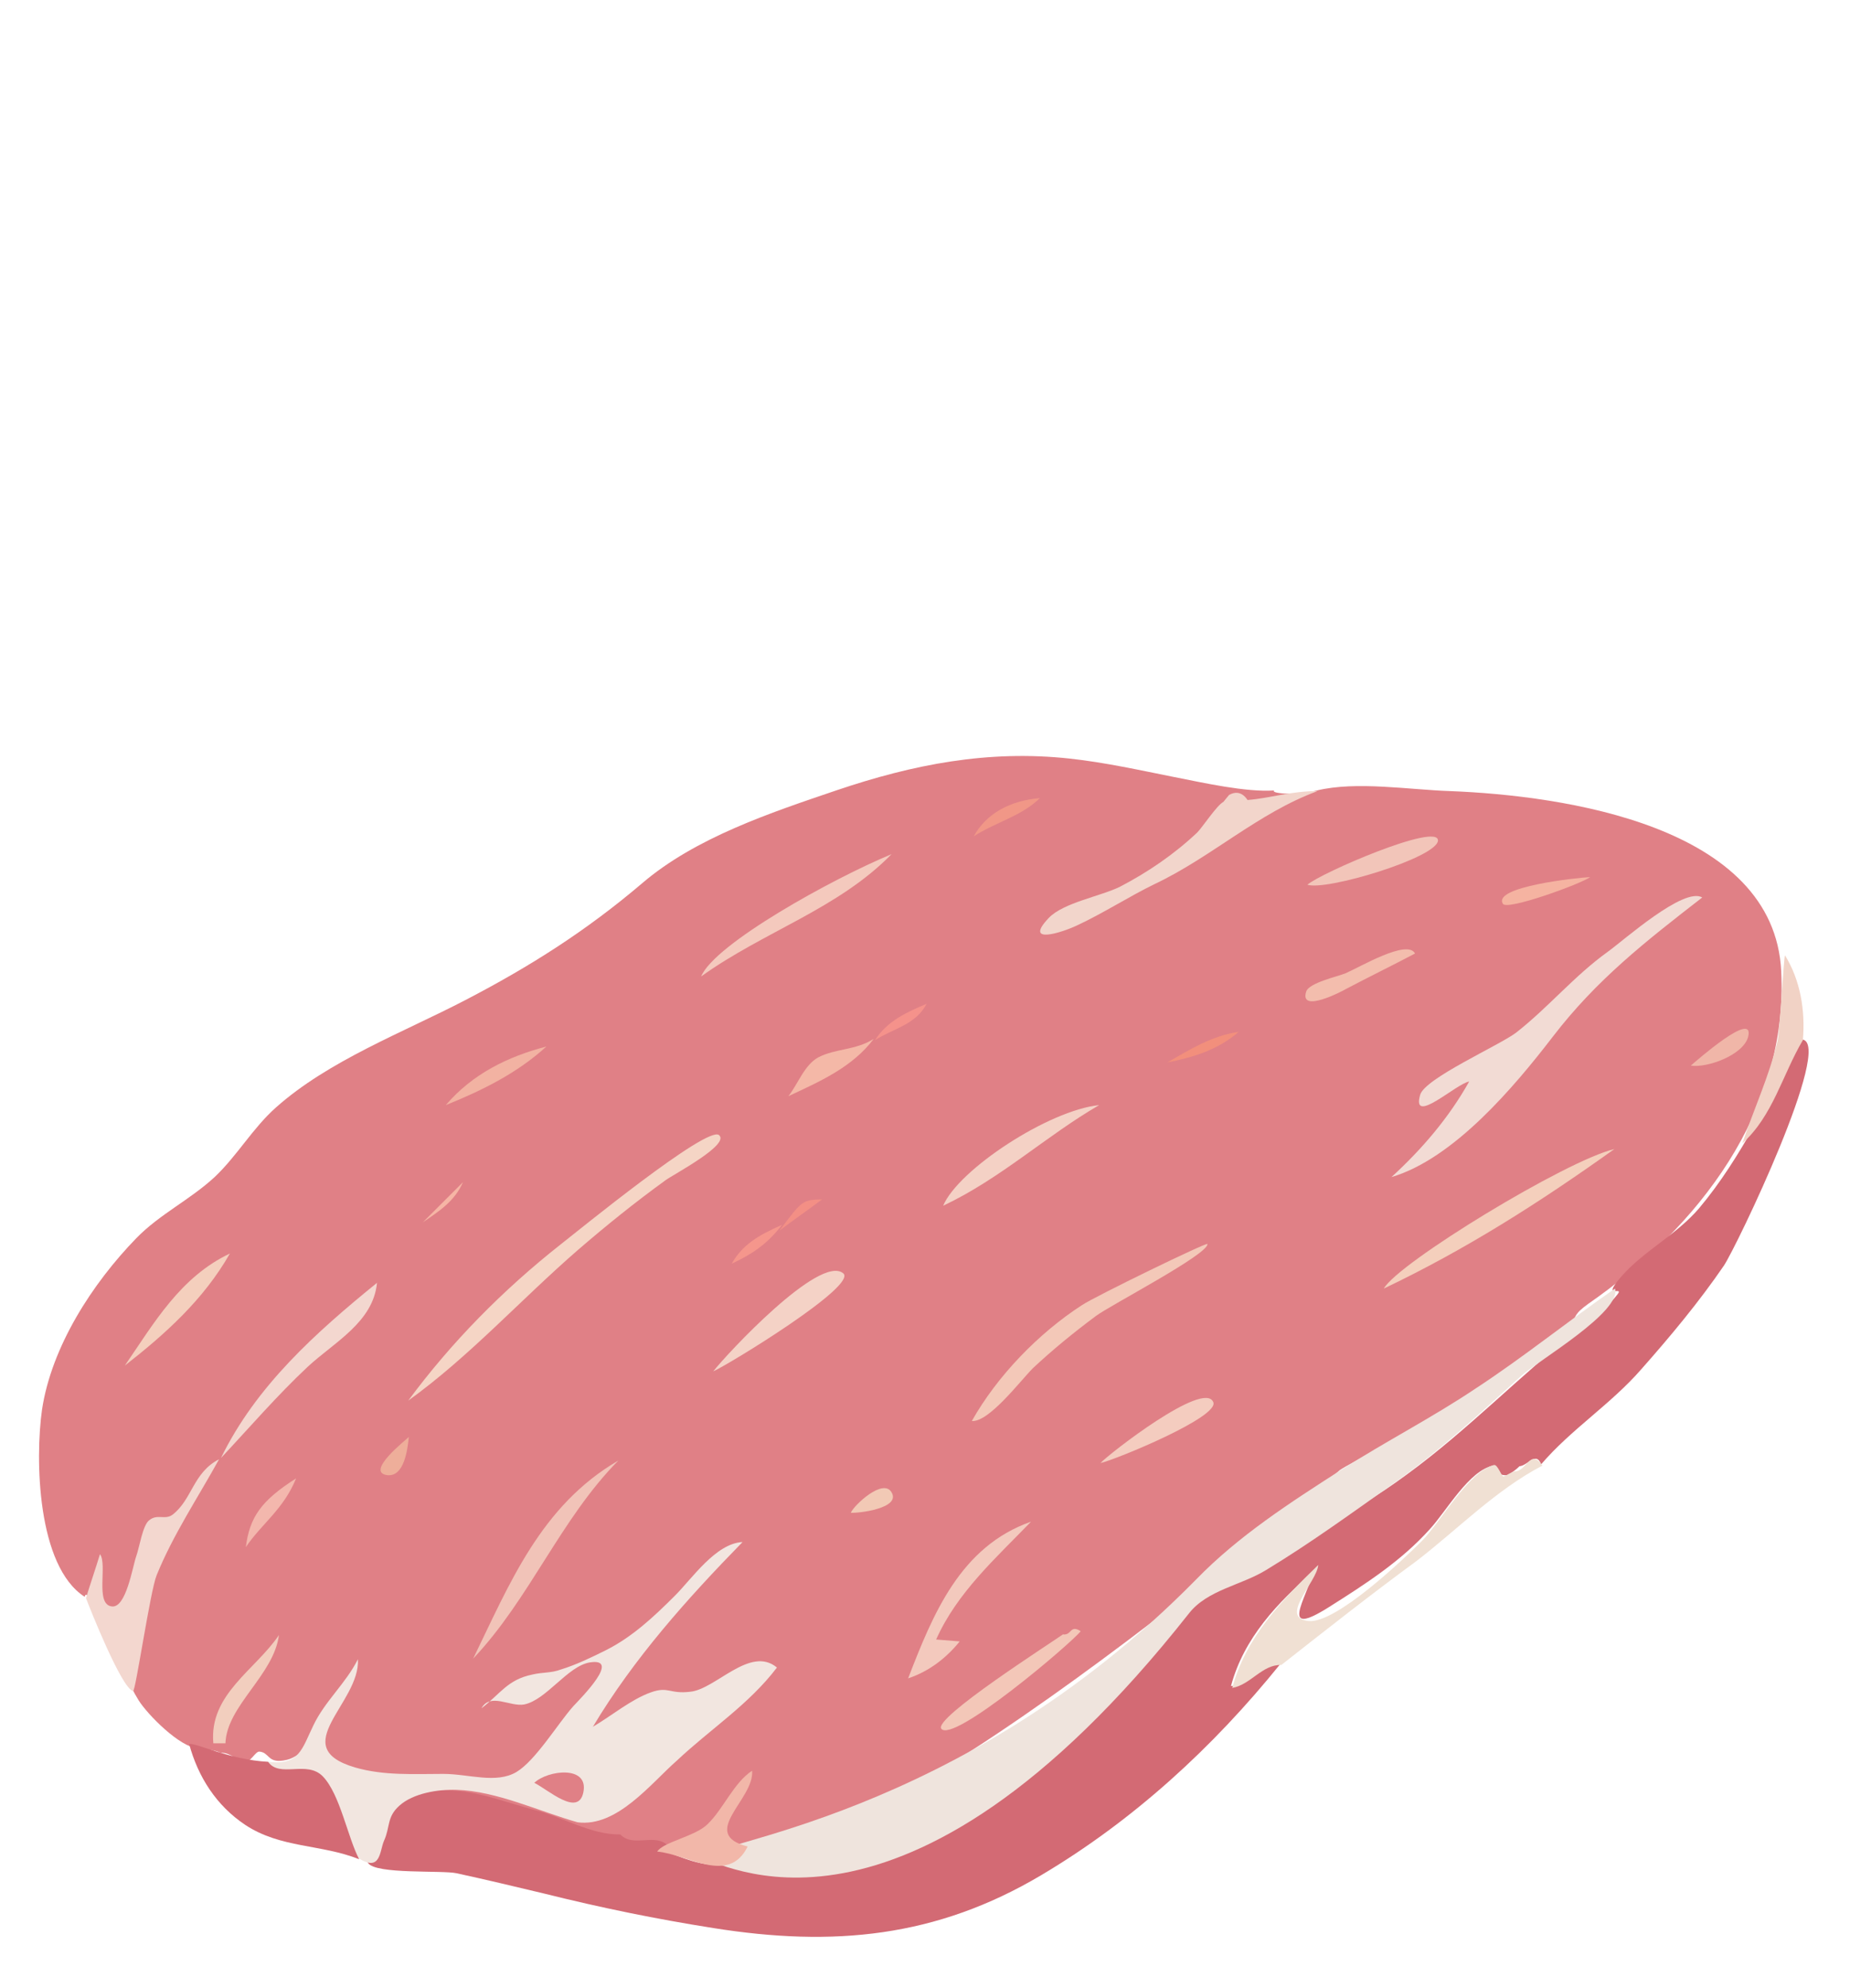 <?xml version="1.0" encoding="utf-8"?>
<!-- Generator: Adobe Illustrator 22.0.0, SVG Export Plug-In . SVG Version: 6.00 Build 0)  -->
<svg version="1.1" id="Layer_1" xmlns="http://www.w3.org/2000/svg" xmlns:xlink="http://www.w3.org/1999/xlink" x="0px" y="0px"
	 viewBox="0 0 290.5 312.1" style="enable-background:new 0 0 290.5 312.1;" xml:space="preserve">
<style type="text/css">
	.st0{fill:#E08086;}
	.st1{fill:#B73E1D;}
	.st2{fill:#DD9225;}
	.st3{fill:#E27E3B;}
	.st4{fill:#2581A4;}
	.st5{fill:#3C9656;}
	.st6{fill:#B7533B;}
	.st7{fill:#9B5829;}
	.st8{fill:#F2E044;}
	.st9{fill:#5C3E6D;}
	.st10{fill:#CCA44C;}
	.st11{fill:#C16938;}
	.st12{fill:#2E7B45;}
	.st13{fill:#DD7258;}
	.st14{fill:#EF8379;}
	.st15{fill:#895E40;}
	.st16{fill:#90777A;}
	.st17{fill:#F9FAEB;}
	.st18{fill:#E2DCC4;}
	.st19{fill:#FFFEFE;}
	.st20{fill:#907F77;}
	.st21{fill:#51683C;}
	.st22{fill:#B8AFAC;}
	.st23{fill:#96806C;}
	.st24{fill:#C5BBB3;}
	.st25{fill:#7B6453;}
	.st26{fill:#634B36;}
	.st27{fill:#4F2E18;}
	.st28{fill:#93847E;}
	.st29{fill:#715338;}
	.st30{fill:#CABEB5;}
	.st31{fill:#6E5542;}
	.st32{fill:#BBA999;}
	.st33{fill:#7F6E68;}
	.st34{fill:#A29590;}
	.st35{fill:#513B2D;}
	.st36{fill:#637550;}
	.st37{fill:#847146;}
	.st38{fill:#6D5D3C;}
	.st39{fill:#729289;}
	.st40{fill:#359182;}
	.st41{fill:#46AC9D;}
	.st42{fill:#298777;}
	.st43{fill:#296355;}
	.st44{fill:#0E3329;}
	.st45{fill:#3F9687;}
	.st46{fill:#E48555;}
	.st47{fill:#F59159;}
	.st48{fill:#DADADA;}
	.st49{fill:#921428;}
	.st50{fill:#A8122E;}
	.st51{fill:#B21530;}
	.st52{fill:#B2B294;}
	.st53{fill:#DBD9C1;}
	.st54{fill:#D5D8BA;}
	.st55{fill:#EFEED8;}
	.st56{fill:#59AD6D;}
	.st57{fill:#83B967;}
	.st58{fill:#8FC07C;}
	.st59{fill:#86C95D;}
	.st60{fill:#94D07A;}
	.st61{fill:#9CD47C;}
	.st62{fill:#72B452;}
	.st63{fill:#7CB461;}
	.st64{fill:#419155;}
	.st65{fill:#2C8245;}
	.st66{fill:#4CA664;}
	.st67{fill:#7E4545;}
	.st68{fill:#8B4A48;}
	.st69{fill:#864646;}
	.st70{fill:#964D4D;}
	.st71{fill:#BB9F93;}
	.st72{fill:#E0B15C;}
	.st73{fill:#BB9248;}
	.st74{fill:#D3A54A;}
	.st75{fill:#F4C55F;}
	.st76{fill:#D8A745;}
	.st77{fill:#E9B94E;}
	.st78{fill:#F0CC84;}
	.st79{fill:#DDB366;}
	.st80{fill:#EBC169;}
	.st81{fill:#E2B864;}
	.st82{fill:#CDA55D;}
	.st83{fill:#ECCA8E;}
	.st84{fill:#ECDEC4;}
	.st85{fill:#D0C392;}
	.st86{fill:#EEE4D3;}
	.st87{fill:#DDCCAF;}
	.st88{fill:#7FAA52;}
	.st89{fill:#90C161;}
	.st90{fill:#AACF81;}
	.st91{fill:#E0CB90;}
	.st92{fill:#F3DF9D;}
	.st93{fill:#F7F1D6;}
	.st94{fill:#F6E8BF;}
	.st95{fill:#1E1E1E;}
	.st96{fill:#E9E6E2;}
	.st97{fill:#CB564A;}
	.st98{fill:#D86C6A;}
	.st99{fill:#CB4634;}
	.st100{fill:#CA4634;}
	.st101{fill:#9E3022;}
	.st102{fill:#DF7B60;}
	.st103{fill:#C94533;}
	.st104{fill:#9F3021;}
	.st105{fill:#E0785E;}
	.st106{fill:#E17A60;}
	.st107{fill:#E27A60;}
	.st108{fill:#CA4735;}
	.st109{fill:#DD8675;}
	.st110{fill:#DC7C6D;}
	.st111{fill:#C94A36;}
	.st112{fill:#C94634;}
	.st113{fill:#CA4633;}
	.st114{fill:#C94834;}
	.st115{fill:#DF765C;}
	.st116{fill:#9D3122;}
	.st117{fill:#E07B60;}
	.st118{fill:#B53A2A;}
	.st119{fill:#C94734;}
	.st120{fill:#A03021;}
	.st121{fill:#DD806B;}
	.st122{fill:#DE8170;}
	.st123{fill:#EAA7A4;}
	.st124{fill:#E5D6D2;}
	.st125{fill:#F0A7B4;}
	.st126{fill:#A06267;}
	.st127{fill:#9F6467;}
	.st128{fill:#BA544F;}
	.st129{fill:#D69578;}
	.st130{fill:#DDA792;}
	.st131{fill:#91443A;}
	.st132{fill:#9B5148;}
	.st133{fill:#E7A2A9;}
	.st134{fill:#8C411D;}
	.st135{fill:#9E5029;}
	.st136{fill:#6F2913;}
	.st137{fill:#A9594A;}
	.st138{fill:#C07161;}
	.st139{fill:#5F801B;}
	.st140{fill:#409658;}
	.st141{fill:#AF665A;}
	.st142{fill:#712912;}
	.st143{fill:#CE847C;}
	.st144{fill:#B05932;}
	.st145{fill:#C97D71;}
	.st146{fill:#DF8551;}
	.st147{fill:#E58751;}
	.st148{fill:#834023;}
	.st149{fill:#8B431F;}
	.st150{fill:#E68751;}
	.st151{fill:#9E5A51;}
	.st152{fill:#EED4C6;}
	.st153{fill:#E1C5B0;}
	.st154{fill:#CDB3A1;}
	.st155{fill:#ECC0A2;}
	.st156{fill:#F4DECE;}
	.st157{fill:#F1D3BF;}
	.st158{fill:#DFBE94;}
	.st159{fill:#F1B6A8;}
	.st160{fill:#D36A74;}
	.st161{fill:#F5AEAD;}
	.st162{fill:#F1B1AE;}
	.st163{fill:#CC404E;}
	.st164{fill:#D55E66;}
	.st165{fill:#CB6A6C;}
	.st166{fill:#F4D8C3;}
	.st167{fill:#F5AEAB;}
	.st168{fill:#F27F89;}
	.st169{fill:#F4CCC0;}
	.st170{fill:#EE5A6D;}
	.st171{fill:#EDC8B4;}
	.st172{fill:#CD968B;}
	.st173{fill:#D29F93;}
	.st174{fill:#F2DCC5;}
	.st175{fill:#E2C5C5;}
	.st176{fill:#EE7D79;}
	.st177{fill:#EB6765;}
	.st178{fill:#DB4144;}
	.st179{fill:#F39E96;}
	.st180{fill:#F58A84;}
	.st181{fill:#EC6967;}
	.st182{fill:#E05656;}
	.st183{fill:#D42C2C;}
	.st184{fill:#D93435;}
	.st185{fill:#F2A19A;}
	.st186{fill:#F3AFA9;}
	.st187{fill:#E47875;}
	.st188{fill:#C94442;}
	.st189{fill:#E45F56;}
	.st190{fill:#F2E6E0;}
	.st191{fill:#F0E0D3;}
	.st192{fill:#F3D7CF;}
	.st193{fill:#F2D5CB;}
	.st194{fill:#F1D2C5;}
	.st195{fill:#EFE4DD;}
	.st196{fill:#F2DBD4;}
	.st197{fill:#F5D5C5;}
	.st198{fill:#F3C8B8;}
	.st199{fill:#F1C3B8;}
	.st200{fill:#F4CFBC;}
	.st201{fill:#F3C9BD;}
	.st202{fill:#F4C9BD;}
	.st203{fill:#F4D1C5;}
	.st204{fill:#F2B7A9;}
	.st205{fill:#F4D2C6;}
	.st206{fill:#F4CFBD;}
	.st207{fill:#F2C5B9;}
	.st208{fill:#F3C7B8;}
	.st209{fill:#F4CCBF;}
	.st210{fill:#F2CEBE;}
	.st211{fill:#F3BDAD;}
	.st212{fill:#F2B2A2;}
	.st213{fill:#F4B8A7;}
	.st214{fill:#F5B3A1;}
	.st215{fill:#F0B6A8;}
	.st216{fill:#F3B7AD;}
	.st217{fill:#F19787;}
	.st218{fill:#F28F7C;}
	.st219{fill:#F2C9B5;}
	.st220{fill:#EEAE9A;}
	.st221{fill:#F5928B;}
	.st222{fill:#F5968C;}
	.st223{fill:#F6B5A5;}
	.st224{fill:#F38F85;}
	.st225{fill:#F5988B;}
	.st226{fill:#F2B39C;}
	.st227{fill:#F0BA9D;}
	.st228{fill:#F1B39C;}
	.st229{fill:#EF9189;}
	.st230{fill:#EF9A90;}
	.st231{fill:#E59489;}
	.st232{fill:#EEAB9A;}
	.st233{fill:#F1A195;}
	.st234{fill:#A2C5C5;}
	.st235{fill:#8AADAC;}
	.st236{fill:#B17139;}
	.st237{fill:#AB6B4B;}
	.st238{fill:#BF7D60;}
	.st239{fill:#C98426;}
	.st240{fill:#C6743C;}
	.st241{fill:#CEAA83;}
	.st242{fill:#C8662A;}
	.st243{fill:#AA6B4B;}
	.st244{fill:#EEE166;}
	.st245{fill:#CC5A40;}
	.st246{fill:#CEAA82;}
	.st247{fill:#C1573E;}
	.st248{fill:#3A9656;}
	.st249{fill:#46A35F;}
	.st250{fill:#44A160;}
	.st251{fill:#288245;}
	.st252{fill:#4C345B;}
	.st253{fill:#6F5182;}
	.st254{fill:#382447;}
	.st255{fill:#482D59;}
	.st256{fill:#56386B;}
	.st257{fill:#A85C36;}
	.st258{fill:#FAE19C;}
	.st259{fill:#B5DAD7;}
	.st260{fill:#F2E3C1;}
	.st261{fill:#F6E2AF;}
	.st262{fill:#F7D989;}
	.st263{fill:#E5A045;}
	.st264{fill:#F8E28F;}
	.st265{fill:#F9E198;}
	.st266{fill:#F2B22C;}
	.st267{fill:#F3B124;}
	.st268{fill:#C68226;}
	.st269{fill:#E09E46;}
	.st270{fill:#E2C888;}
	.st271{fill:#D3CA23;}
	.st272{fill:#DDB3B1;}
	.st273{fill:#165229;}
	.st274{fill:#E4E4E4;}
	.st275{fill:#DCDEBD;}
	.st276{fill:#DABBB4;}
	.st277{fill:#BAAF24;}
	.st278{fill:#BA5138;}
	.st279{fill:#9B3C2C;}
	.st280{fill:#D86F6A;}
	.st281{fill:#B4B3B3;}
	.st282{fill:#C8B167;}
	.st283{fill:#F8D776;}
	.st284{fill:#E34340;}
	.st285{fill:#A36720;}
	.st286{fill:#F0E3C5;}
	.st287{fill:#C17B1B;}
	.st288{fill:#E5A65C;}
	.st289{fill:#E2A14B;}
	.st290{fill:#CAE4E1;}
	.st291{fill:#97C4BF;}
	.st292{fill:#80AAA4;}
	.st293{fill:#C5DFDB;}
	.st294{fill:#ABC9C4;}
	.st295{fill:#A8453C;}
	.st296{fill:#35180D;}
	.st297{fill:#F76253;}
	.st298{fill:#69210D;}
	.st299{fill:#8E2614;}
	.st300{fill:#822914;}
	.st301{fill:#F1E99F;}
	.st302{fill:#CEBB31;}
	.st303{fill:#F7F8DB;}
	.st304{fill:#D3E8E5;}
	.st305{fill:#BFDCD6;}
	.st306{fill:#441D11;}
	.st307{fill:#726933;}
	.st308{fill:none;stroke:#726933;stroke-width:0.5;stroke-miterlimit:10;}
	.st309{fill:none;stroke:#726933;stroke-width:2;stroke-miterlimit:10;}
	.st310{fill:#736933;}
	.st311{fill:#E4955E;}
	.st312{fill:#CE763A;}
	.st313{fill:#F5AC79;}
	.st314{fill:#D3C4C1;}
	.st315{fill:#E9D8D4;}
	.st316{fill:#A8112E;}
	.st317{fill:#5E5655;}
	.st318{fill:#F2EDD3;}
	.st319{fill:#D6C7C4;}
	.st320{fill:#EBDFDC;}
</style>
<g>
	<g>
		<path class="st0" d="M279.7,152.5c-1.1-22.9-34.2-27.6-52-28.3c-6.3-0.2-14.7-1.6-20.9-0.1c-3.8,0.9-7.4,0.4-6.7,0
			c-4.5,0.3-11.1-1.2-15.7-2.1c-5.5-1.1-10.9-2.3-16.4-2.9c-12.8-1.4-24.6,0.9-36.7,5c-10.3,3.5-22.1,7.4-30.5,14.6
			c-8.7,7.4-17.5,13-27.7,18.3c-9.8,5.1-21.5,9.5-29.8,16.9c-3.6,3.2-6.1,7.6-9.6,10.9c-3.9,3.6-8.6,5.8-12.3,9.6
			c-6.9,7.1-13.3,17-14.8,26.9c-1.1,7.7-0.8,24.6,6.7,29.4c0.5-2.6,5.4,11.4,8.5,16.3c1.4,2.2,6.4,7.3,9.3,7.5
			c3.4,0.3,3.3,0.7,3.6,0.7c1.4-0.1,2.5,1.2,3.8,1.4c0.8,0.1,1.6-1.6,2.2-1.6c1.6,0.1,1.3,1.8,3.8,1.4c3.4-0.5,1.4-2.9,9.4,0.6
			c4.2,1.9,46.6,13.7,48.4,13.5c5.9-0.8,7.3-2.8,11.6-0.8c18.3,8.7,96.5-58.9,96.5-58.9c3.4-2.3,33.6-17,35.9-21.8
			c1.2-2.5,0.9-2.7,3.1-4.3C266.7,192.7,280.8,174.5,279.7,152.5z"/>
	</g>
	<path class="st160" d="M97.4,288c2.1,2.2,5.6-0.4,7.6,1.9c-0.5,0-0.9,0.2-1.2,0.5c3.3,1.2,6.5,2.8,10.1,2.3
		c2.7-0.3,22.5-1.7,25.7-2.2c16.7-2.5,47.6-40.1,49.2-41c2.5-1.3,6.1-3.3,8.5-4.7c10.6-6.1,13.8-6.1,23.6-13.3
		c9.6-7,17.7-15.5,27-22.8c2.1-1.7,4.4-3.3,6.1-5.5c1.1-1.4-2.7,1,0.6-2.8c3.5-4,8.6-6.5,12.2-10.7c6.8-8.1,10.9-17.5,16.2-26.5
		c5,0.6-10.3,32.5-12.3,35.5c-3.9,5.7-8.4,11.1-13,16.3c-4.8,5.5-11,9.4-15.7,14.9c-0.8-2.1-2.1,0.2-3.4,0.3c-0.6,0.6-1.2,1-1.9,1.4
		c-1.1,0.1-1.8-0.4-2.2-1.5c-3.8,0.7-7.4,7.2-10,10c-4.5,5-10.1,8.6-15.8,12.2c-7.9,5-3.7-1.2-2.4-5.6c-5.7,4.9-11,10.5-13,18
		c3-0.1,4.6-3.6,7.7-3.4c-10.5,13-23,24.5-37.5,33.1c-16.5,9.8-32.7,11.3-51.5,8.3c-8.9-1.4-17.7-3.2-26.5-5.4
		c-4.6-1.1-9.2-2.2-13.8-3.2c-2.2-0.5-12.7,0.2-13.9-1.6c-1.3-1.9,1.6-8.3,2.9-9.4c2.4-2.1,8.4-2.2,11.5-1.9
		c3.8,0.4,7.8,1.9,11.5,2.9C88.3,285.2,92.8,288.1,97.4,288z"/>
	<path class="st190" d="M90.7,286.1c-6-1.7-12.7-4.9-19-5.1c-2.8-0.1-6.8,0.5-9,2.5c-2,1.8-1.4,3.3-2.4,5.5
		c-0.7,1.6-0.5,4.9-3.9,2.8c-0.9-0.6-3.2-6-4.1-7.3c-1.4-1.9-3-4.7-5.1-5.9c-1.9-1.1-4.2,0.9-5.1-2c4.9,0.6,5.3-2,7.1-5.7
		c1.8-3.8,5.1-6.6,7-10.4c0.4,6.9-11.4,13.8-0.4,17c4.5,1.3,9.2,1,13.8,1c4,0,8.3,1.6,11.5-0.3c3-1.8,6.5-7.6,8.9-10.3
		c1.3-1.4,7.6-7.7,2.6-6.9c-3.5,0.6-6.8,5.9-10.3,6.6c-2.2,0.4-5.3-1.9-6.7,0.6c3-2.3,4.1-4.5,8-5.3c1.7-0.4,2.9-0.2,4.5-0.8
		c2.3-0.7,4.8-1.9,7-3c4.2-2.1,7.6-5.3,10.9-8.6c2.7-2.7,6.4-8.2,10.6-8.4c-8.7,8.9-17.1,18.3-23.5,29c2.9-1.7,6-4.3,9.1-5.4
		c2.8-1,2.9,0.3,6.2-0.1c4-0.4,9.4-7.3,13.6-3.8c-4.4,5.8-10.5,9.7-15.7,14.6C102.2,280,96.9,286.9,90.7,286.1z"/>
	<path class="st160" d="M42.1,276.6c1.8,2.6,6.1-0.3,8.6,2.3c2.7,2.8,3.9,9.6,5.7,13c-6-2.4-12.3-1.7-17.9-5.4
		c-4.5-3-7.4-7.5-8.8-12.7C30.8,273.6,36.1,276.3,42.1,276.6z"/>
	<path class="st191" d="M201.2,261.4c-3-0.1-4.8,3.1-7.7,3.6c2.1-7.9,7.8-13.8,13.5-19.3c-0.2,2.7-6.3,8.3-1.5,8.8
		c4.3,0.4,14.9-9.7,17.8-12.6c2.8-2.8,7.3-10.9,11.3-11.9c0.6-0.1,1.2,1.9,1.5,1.8c0.4-0.1,1.4-0.8,1.8-0.8c1.8,0,2.4-3.7,4.3-0.9
		c-7.3,3.8-13.3,10-19.8,15C215.3,250.3,208.2,255.9,201.2,261.4z"/>
	<path class="st192" d="M13.5,250.9c0.7-2.3,1.5-4.6,2.2-6.9c1.2,1.6-0.8,7.8,1.8,8.2c2.3,0.4,3.3-6.2,3.9-7.9c0.5-1.4,1-4.8,2-5.6
		c1.3-1.1,2.5,0,3.7-0.9c3.1-2.4,3.2-6.6,7.3-8.7c-3.3,6-7.2,11.8-9.8,18.2c-1,2.4-3.3,18.2-3.7,18.2
		C19.1,265.1,14.1,252.5,13.5,250.9z"/>
	<path class="st193" d="M206.9,124.2c-9.3,3.4-16.7,10.4-25.6,14.6c-4.1,2-8.1,4.6-12.2,6.5c-2.3,1.1-8.5,3.1-4.4-1.2
		c2.3-2.4,8.2-3.4,11.2-4.9c4.4-2.3,8.5-5.1,12.1-8.5c0.8-0.8,3.1-4.3,4.1-4.8c0.3-0.4,0.6-0.7,0.9-1.1c1.1-0.6,2.1-0.4,2.9,0.8
		C199.6,125.3,202.6,124.2,206.9,124.2z"/>
	<path class="st194" d="M283.1,163.3c-3.2,5.4-4.7,11.9-9.5,16.2c1.8-5.4,4.2-10.5,5.5-16c0.4-1.6,1-13.5,1.2-13.5
		C282.7,153.9,283.5,158.6,283.1,163.3z"/>
	<path class="st195" d="M253.6,202.3c1.1,3.6-12,11.3-14.6,13.6c-6.4,5.8-12.6,11.6-19.6,16.6c-6.8,4.8-13.5,9.7-20.6,14
		c-3.9,2.4-9.2,3.1-12.1,6.8c-45.3,57.4-73.9,38.5-76.6,38.5c0.1-2.5,40.5-6,77.7-43.8c6.7-6.9,14.8-12.1,22.9-17.3
		c6.9-4.4,14.3-8.2,21-12.7C239.2,213.1,246.1,207.5,253.6,202.3z"/>
	<path class="st196" d="M218.5,184.8c4.8-4.4,9-9.3,12.2-15c-2,0.3-9.1,7-7.7,2.1c0.7-2.6,12.5-7.8,15.1-9.8
		c5.1-4,9.1-8.9,14.4-12.7c2.5-1.8,11.9-10.2,14.8-8.5c-8.9,6.9-16.6,12.9-23.5,21.9C237.8,170.6,228.3,181.9,218.5,184.8z"/>
	<path class="st197" d="M64.1,219.9c6.8-9.2,14.9-17.4,23.9-24.5c2.7-2.1,23-18.7,24.9-17.2c1.8,1.5-7.2,6.2-8.4,7.1
		c-4.7,3.4-9.3,7.1-13.7,10.9C81.8,204,73.7,213,64.1,219.9z"/>
	<path class="st198" d="M152.6,223.1c4-7.1,10.5-13.8,17.3-18.2c2.1-1.4,19.6-9.9,19.7-9.6c0.2,1.6-15.4,9.7-17.5,11.3
		c-3.5,2.6-6.8,5.3-9.9,8.2C160.2,216.8,155.3,223.3,152.6,223.1z"/>
	<path class="st199" d="M97.1,229.3c-9.1,9.2-13.9,21.7-22.8,31.1C80,248.7,84.9,236.4,97.1,229.3z"/>
	<path class="st200" d="M217.3,202.3c2.2-4,28.6-20.1,36.2-21.9C241.6,188.9,230.1,196.2,217.3,202.3z"/>
	<path class="st192" d="M34.7,228.9c5.5-11.3,14.9-19.7,24.5-27.5c-0.6,6.2-6.7,9.3-10.9,13.2C43.5,219.1,39.2,224.1,34.7,228.9z"/>
	<path class="st201" d="M142.6,263.5c3.9-10.1,8.2-20.7,19.3-24.6c-5.5,5.7-11.6,11.1-14.9,18.5c1.2,0.1,2.5,0.2,3.7,0.3
		C148.6,260.3,145.9,262.4,142.6,263.5z"/>
	<path class="st202" d="M140,134.1c-8.4,8.6-20,12.1-29.9,19.2C112.2,148.2,130.6,138,140,134.1z"/>
	<path class="st203" d="M148.1,189.3c2.4-5.7,16.6-15,24.5-15.8C164.3,178.3,157.2,185,148.1,189.3z"/>
	<path class="st204" d="M117.4,289.9c-3,6.1-9.4,1.2-14.2,0.8c0.9-1.5,6-2.4,7.9-4.3c2.5-2.4,4.1-6.5,7-8.4
		C118.5,282.5,109.6,287.9,117.4,289.9z"/>
	<path class="st205" d="M112,215.3c2.1-2.7,16.7-18.4,20.4-15.4C134.8,201.8,114.3,214.3,112,215.3z"/>
	<path class="st206" d="M19.6,214.4c4.6-6.7,8.7-13.9,16.5-17.6C32,204,26,209.4,19.6,214.4z"/>
	<path class="st207" d="M205.3,138.9c2-1.8,20.7-9.9,20.5-6.9C225.5,134.7,208.2,139.9,205.3,138.9z"/>
	<path class="st208" d="M166.9,256.6c1.4,0.2,1.1-1.6,2.8-0.5c-1.6,2-20.1,17.7-21.9,15.3C146.6,269.7,164.8,258.1,166.9,256.6z"/>
	<path class="st209" d="M172.8,229.7c1.4-1.5,16.2-13,17.7-9.6C191.7,222.4,175.1,229.2,172.8,229.7z"/>
	<path class="st210" d="M35.4,273.7c-0.6,0-1.3,0-1.9,0c-0.7-7.7,6.6-11.5,10.3-17C43,263,35.6,267.8,35.4,273.7z"/>
	<path class="st211" d="M222.2,149.7c-3.6,1.9-7.3,3.7-10.9,5.6c-0.3,0.2-7.3,3.9-6.2,0.4c0.4-1.4,5-2.4,6.2-2.9
		C213.6,151.8,221,147.4,222.2,149.7z"/>
	<path class="st212" d="M85.8,164.3c-4.6,4.2-10.1,6.9-15.8,9.2C74.2,168.6,79.7,165.9,85.8,164.3z"/>
	<path class="st213" d="M137.2,163.1c-3.4,4.5-8.5,6.7-13.4,9c1.5-1.9,2.5-4.9,4.7-6.1C131.2,164.6,134.4,164.9,137.2,163.1z"/>
	<path class="st214" d="M249.7,137.7c-1.5,1.1-13.1,5.3-13.7,4.2C234.3,139.2,247.7,137.8,249.7,137.7z"/>
	<path class="st215" d="M265.5,167.3c0.7-0.6,10.1-8.9,9-4.5C273.7,165.7,268,167.7,265.5,167.3z"/>
	<path class="st216" d="M46.5,232.1c-2,4.9-5.4,7.1-7.9,10.8C39.2,238.2,41,235.6,46.5,232.1z"/>
	<path class="st217" d="M163.3,125.3c-3,2.9-6.8,3.7-10.4,6C154.9,127.7,158.6,125.7,163.3,125.3z"/>
	<path class="st218" d="M183.3,166.8c3.5-2,7-4.2,11.2-4.8C191.3,164.8,187.4,166,183.3,166.8z"/>
	<path class="st219" d="M133.6,237.5c0.5-1.2,5.1-5.5,6.4-3.2C141.5,236.8,134.8,237.6,133.6,237.5z"/>
	<path class="st220" d="M64.2,225.6c-0.2,1.9-0.7,6.3-3.4,6C57.3,231.1,63.7,226.1,64.2,225.6z"/>
	<path class="st221" d="M137.4,163.3c1.9-3,5-4.4,8.1-5.7C143.8,160.9,140.2,161.5,137.4,163.3z"/>
	<path class="st222" d="M122.8,192.3c-2.6,3.4-5.2,4.8-7.9,6.1C116.5,195.5,119.1,193.9,122.8,192.3z"/>
	<path class="st223" d="M72.7,185.6c-1.3,3-3.8,4.6-6.3,6.3C68.5,189.8,70.6,187.7,72.7,185.6z"/>
	<path class="st224" d="M122.4,193.2c3.6-4.8,3.6-4.8,6.7-4.9C126.7,190.1,124.5,191.6,122.4,193.2z"/>
	<path class="st0" d="M83.9,279.9c2.1-2,8.6-2.8,7.7,1.5C90.8,285.3,86.1,281,83.9,279.9z"/>
</g>
</svg>
